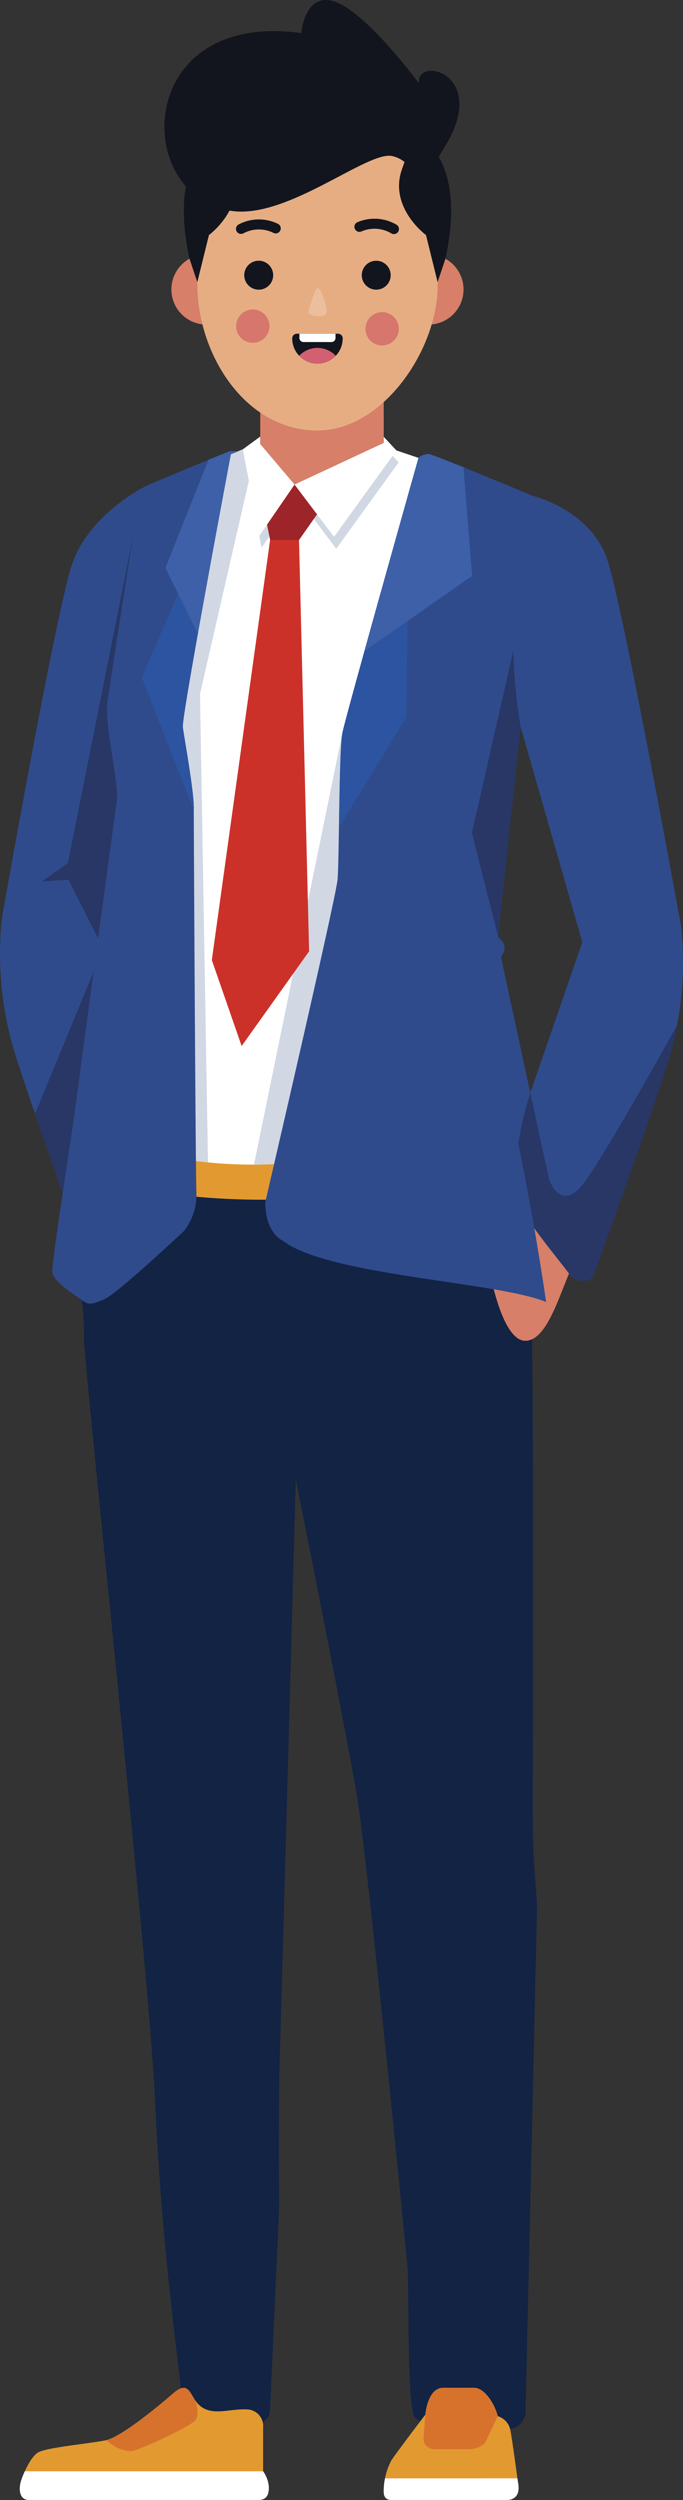 <svg xmlns="http://www.w3.org/2000/svg" width="125.287" height="458.269" viewBox="0 0 125.287 458.269"><rect x="0" y="0" width="125.287" height="458.269" fill="#333333" stroke="none"/><defs><style>.a{fill:#122344;}.a,.b,.c,.d,.e,.f,.g,.h,.i,.j,.k,.l,.m,.n,.p,.q,.r{fill-rule:evenodd;}.b{fill:#d77f68;}.c{fill:#2f4b8c;}.d{fill:#283766;}.e{fill:#e29a30;}.f{fill:#fff;}.g{fill:#d1d8e4;}.h{fill:#cc3129;}.i{fill:#9d2529;}.j{fill:#e6ad83;}.k{fill:#d7766d;}.l,.o{fill:#12151d;}.m{fill:#ebbf9e;}.n{fill:#d26070;}.p{fill:#2c54a0;}.q{fill:#3d60a8;}.r{fill:#d7722d;}</style></defs><g transform="translate(-33.656 -16.659)"><path class="a" d="M118.432,217.713l1.585,5.207s5.031,3.345,5.348,5.016,1.777,5.333,2.252,7.765,2.476,13.861,3.267,15.685.5,85.713.5,96.33.305,10.155.79,18.334h0l-2.1,92.038a3.389,3.389,0,0,1-2.933,3.818c-3.456.8-11.374.211-13.754-.3a13.741,13.741,0,0,1-3.554-1.715c-1.585-1.368-1.109-24.168-1.425-27.664s-7.289-74.025-9.191-85.881S81.158,253.13,78.306,241.578,68.8,224.749,68.8,224.749Z"/><path class="b" d="M140.338,245.343c-3.409,5.454-5.476,16.614-10.065,17.073-5.732.573-8.09-20.384-8.09-20.384s6.816-3.377,7.39-3.313S140.338,245.343,140.338,245.343Z"/><path class="c" d="M60.12,105.912s-10.219,5.1-13.268,14.247-12.846,64.79-12.846,64.79a62.149,62.149,0,0,0,2.371,24.728C40.442,222.549,50.1,248.97,50.1,248.97s1.069,2,4.006.236,11.576-7.518,11.576-7.518l.255-11.771-1.305-5.882-12.5-36.205L65.39,154.238S70.739,124.6,60.12,105.912Z"/><path class="d" d="M54.031,193.342l-1.9-5.512,6.322-16.013,3.577-52.746-3.95-4.194L46.113,174.852l-4.742,3.376,4.823-.322,7.837,15.436ZM40.087,220.817c1.857,5.4,3.9,11.183,5.66,16.1l11.335-34.737-1.005-2.912-5.25-4.485Z"/><path class="a" d="M57.126,217.148l-3.479,7.2-.928,11.04a83.443,83.443,0,0,0-4.5,7.9c-.667,1.825,1.08,15.7.834,18.438S61.065,378.64,62.038,400.569c1.4,31.57,5.189,54.137,4.964,56.264s1.867,5.711,4.847,5.953,6.094-1.251,9.728-2.114l.07-.017h0c1.442-.378,1.539-2.186,1.539-2.186L84.884,420.8h0c-.113-5.728-.105-21.737.125-28.39.243-6.992,3.557-128.6,3.557-128.6L78.9,220.343Z"/><path class="e" d="M51.294,233.033a132.463,132.463,0,0,0,41.634,3.054c22.345-2.09-16.556-15.432-27.167-11.735S51.294,233.033,51.294,233.033Z"/><path class="f" d="M106.376,99.227,132.46,108s-7.03,10.541-3.642,40.688c0,0-7.366,35.527-7.366,40.269s3.979,25.236,3.979,28.285-41.65,23.107-76.2,6.17c0,0-.678-.678-.847-2.879s6-48.513,7.014-54.948S53.7,148.141,53.7,148.141l6.435-41.664L78.2,99.02Z"/><path class="g" d="M81.6,99.013l.205,0v1.224l6.293,7.419,16.359-7.626v-.85l.256,0,2.076,2.224L95.341,117.242l-7.24-9.585-6.462,9.4L78.615,101.2Z"/><path class="g" d="M127.011,157.56c-2.18,10.853-5.559,28.187-5.559,31.4,0,4.743,3.979,25.236,3.979,28.285,0,2.154-20.8,12.8-45.188,12.885L96.463,151l25.805-14.29s1.909,8.255,4.743,20.849Zm-55.2,72.159a66.428,66.428,0,0,1-22.581-6.306s-.678-.678-.847-2.879,6-48.513,7.014-54.948S53.7,148.141,53.7,148.141l6.435-41.664L78.2,99.02l1.477.011.475,2.077-9.806,42.758Z"/><path class="h" d="M83.2,115.649l-10.689,77L77.98,208.4l12.377-17.361-1.849-75.393L85.375,114Z"/><path class="i" d="M82,109.622l1.205,6.027h5.3l5.305-7.555-5.466-5.787s-4.339,2.242-4.58,3.171S82,109.622,82,109.622Z"/><path class="b" d="M104.044,80.362H81.393v25.115h9l13.652-5.311Z"/><path class="f" d="M87.685,105.478l-6.292-7.42V96.683L78.2,99.02l3.025,15.859,6.461-9.4,7.241,9.584,11.45-15.834-2.331-2.5v1.123Z"/><path class="b" d="M70.637,63.34c-.159.023-.315.05-.47.084h0a6.439,6.439,0,1,0,5.381,1.257c.177,1.9-.108,4.253-2.532,4.506l.044-3.712A2.212,2.212,0,0,0,70.637,63.34Z"/><path class="b" d="M113.056,63.333c.159.021.317.046.473.078h0a6.437,6.437,0,1,1-5.364,1.331c-.15,1.9.168,4.252,2.6,4.47l-.1-3.711A2.213,2.213,0,0,1,113.056,63.333Z"/><path class="j" d="M91.89,95.575c12.016,0,22.04-14.827,22.04-26.534V53.491A22.1,22.1,0,0,0,91.893,31.453h0A22.1,22.1,0,0,0,69.853,53.491V68.712C69.853,81.542,78.6,95.575,91.89,95.575Z"/><path class="k" d="M80.083,73.388a3.055,3.055,0,1,1-3.111,3A3.055,3.055,0,0,1,80.083,73.388Z"/><path class="k" d="M103.812,73.874a3.055,3.055,0,1,1-3.11,3A3.056,3.056,0,0,1,103.812,73.874Z"/><path class="l" d="M99.209,57.394a.923.923,0,0,0,.763,1.682,6.047,6.047,0,0,1,5.449.35.927.927,0,1,0,.988-1.569A7.994,7.994,0,0,0,99.209,57.394Z"/><path class="l" d="M77.416,57.806a.923.923,0,1,0,.9,1.614,6.045,6.045,0,0,1,5.46-.094.927.927,0,1,0,.855-1.644A7.984,7.984,0,0,0,77.416,57.806Z"/><path class="m" d="M91.3,70.524A19.045,19.045,0,0,0,90.231,74c.086.473,2.526.911,3.167.289.428-.415-.1-2.236-.565-3.462C92.2,69.153,91.851,69.024,91.3,70.524Z"/><path class="l" d="M87.26,78.683a4.631,4.631,0,1,0,9.262,0,.854.854,0,0,0-.853-.853H88.113A.854.854,0,0,0,87.26,78.683Z"/><path class="f" d="M95.2,77.831H88.58v.783a.743.743,0,0,0,.742.741h5.139a.743.743,0,0,0,.742-.741Z"/><path class="n" d="M88.535,81.874a4.631,4.631,0,0,0,6.712,0,4.628,4.628,0,0,0-6.712,0Z"/><circle class="o" cx="2.654" cy="2.654" r="2.654" transform="translate(100.016 64.45)"/><path class="l" d="M81.113,69.758A2.654,2.654,0,1,0,78.458,67.1,2.659,2.659,0,0,0,81.113,69.758Z"/><path class="c" d="M131.357,107.54s10.639,2.547,13.687,11.693,13.549,67.24,13.549,67.24a62.106,62.106,0,0,1-2.371,24.728c-4.064,12.872-13.719,39.293-13.719,39.293s-1.068,2-4.005.236h0c-2.359-3.28-8.352-10.217-8.79-12.457s-.789-8.417-1.007-9.573.23-2.291-.728-3.141h0l12.5-36.205-11.654-40.665S120.738,126.226,131.357,107.54Z"/><path class="d" d="M157.877,204.537a56.118,56.118,0,0,1-1.655,6.664c-4.064,12.872-13.719,39.293-13.719,39.293s-1.068,2-4.005.236h0c-2.359-3.28-8.352-10.217-8.79-12.457s-.789-8.417-1.007-9.573.23-2.291-.728-3.141h0l2.961-8.578h0l3.432,15.824s2.09,6.43,6.429.643C144.4,228.644,154.539,210.543,157.877,204.537Z"/><path class="c" d="M82.318,237c0,5.788,3.216,7.073,3.216,7.073,8.174,6.4,39.594,7.559,48.3,11.251-2.243-15.44-5.1-29.047-5.1-29.047a58.38,58.38,0,0,1,2.193-9.3l-5.377-24.915c1.688-2.33-.482-3.536-.482-3.536,0-1.447,4.1-38.6,4.1-38.6C124.752,124.186,132.46,108,132.46,108s-19.2-8.045-20.168-8.125a2.954,2.954,0,0,0-1.873.711S97.106,147.786,96.463,151s-.57,23.359-.891,26.895S82.318,237,82.318,237Z"/><path class="p" d="M103.591,124.916c-3.379,12.1-6.809,24.492-7.128,26.085-.395,1.978-.52,10.358-.632,17.341L108.2,148.093l.321-22.666Z"/><path class="q" d="M118.668,102.309c-3.323-1.345-6.03-2.4-6.376-2.433a2.954,2.954,0,0,0-1.873.711s-5.794,20.548-9.923,35.452l19.761-13.827Z"/><path class="d" d="M125.074,188.531c0-1.447,4.1-38.6,4.1-38.6a93.455,93.455,0,0,1-1.349-14.017l-7.606,33.4Z"/><path class="c" d="M77.189,99.438a4.861,4.861,0,0,0-1.3-.077c-.481.081-15.213,6.23-15.574,6.431s-.683.321-1.326,3.617-5.426,34.44-5.587,35.605-.281,2.734.443,7.556,1.447,9.324,1.286,10.449-7.715,56.987-8.037,59.4-3.858,25.078-3.858,27.167,4.339,4.5,5.465,5.386,1.687.885,4.1-.161,14.63-12.537,14.63-12.537a10.751,10.751,0,0,0,2.251-7.073c-.161-4.34-.482-67.354-.482-70.568s-1.768-12.781-2.009-14.709S76,99.931,76,99.931Z"/><path class="p" d="M69.2,165.133l0-.5c0-3.215-1.768-12.781-2.009-14.709-.129-1.032,2.4-15.265,4.781-28.281l-3.793-.393-8.52,19.611Z"/><path class="q" d="M77.189,99.438a4.861,4.861,0,0,0-1.3-.077c-.156.027-1.813.692-3.992,1.585L64,120.765l5.949,12.057h0C72.53,118.333,76,99.931,76,99.931Z"/><path class="e" d="M111.692,459.244s.358-4.9,3.262-4.9h5.674c1.921,0,3.8,3,4.334,5.2a3.332,3.332,0,0,1,2.279,2.4c.4,1.9,1.3,8.989,1.429,9.688s.626,3.3-2.278,3.3H105.661c-1.832,0-1.609-1.349-1.609-2.124a12.37,12.37,0,0,1,1.384-5.145C106.419,466.161,111.692,459.244,111.692,459.244Z"/><path class="r" d="M111.692,459.244s.358-4.9,3.263-4.9h5.673c1.921,0,3.8,3,4.334,5.2l-2.334,4.931a4.326,4.326,0,0,1-3.065,1.111H113s-1.726-.338-1.639-1.931S111.692,459.244,111.692,459.244Z"/><path class="f" d="M128.566,470.941c.049.344.085.586.1.688.135.7.626,3.3-2.278,3.3H105.661c-1.832,0-1.609-1.349-1.609-2.125a11.554,11.554,0,0,1,.233-1.862Z"/><path class="e" d="M65.711,455.115s-9.329,8.212-12.71,8.864-10.785,1.3-12.359,2.216-3.032,4.758-3.207,5.475-.583,3.258,1.69,3.258H80.87c1.749,0,2.1-.977,2.1-2.411a5.732,5.732,0,0,0-1.05-2.868v-8.017a3.03,3.03,0,0,0-2.973-3.323c-3.521-.226-7.367,1.8-9.644-1.917C68.292,454.745,67.852,453.47,65.711,455.115Z"/><path class="r" d="M65.711,455.116s-8.946,7.874-12.492,8.811a6.685,6.685,0,0,0,4.5,2.045c1.285-.1,10.923-4.515,11.795-5.694s-.037-3.61-.037-3.61h0c-.062-.089-.121-.18-.18-.276C68.292,454.745,67.852,453.469,65.711,455.116Z"/><path class="f" d="M38.208,469.649a14.856,14.856,0,0,0-.773,2.021c-.175.717-.583,3.258,1.691,3.258H80.87c1.748,0,2.1-.977,2.1-2.411a5.735,5.735,0,0,0-1.049-2.868Z"/><path class="l" d="M69.853,68.368l2.129-8.621s6.86-5.033,4.423-12.036S73.49,41.4,73.49,41.4s-9.14,4.118-5.073,22.681Z"/><path class="l" d="M113.93,68.368l-2.13-8.621s-6.859-5.033-4.422-12.036,2.914-6.311,2.914-6.311,9.141,4.118,5.073,22.681Z"/><path class="l" d="M76.193,55.332c10.371,1.44,24.977-11.185,29.475-10.055,5.172,1.3,4.087,7.374,4.087,7.374l5.627-9.313c8-13.249-5.462-16.539-4.867-11.4,0,0-9.235-12.513-15.1-14.851s-6.5,5.638-6.5,5.638C58.172,18.5,57.838,52.782,76.193,55.332Z"/></g></svg>